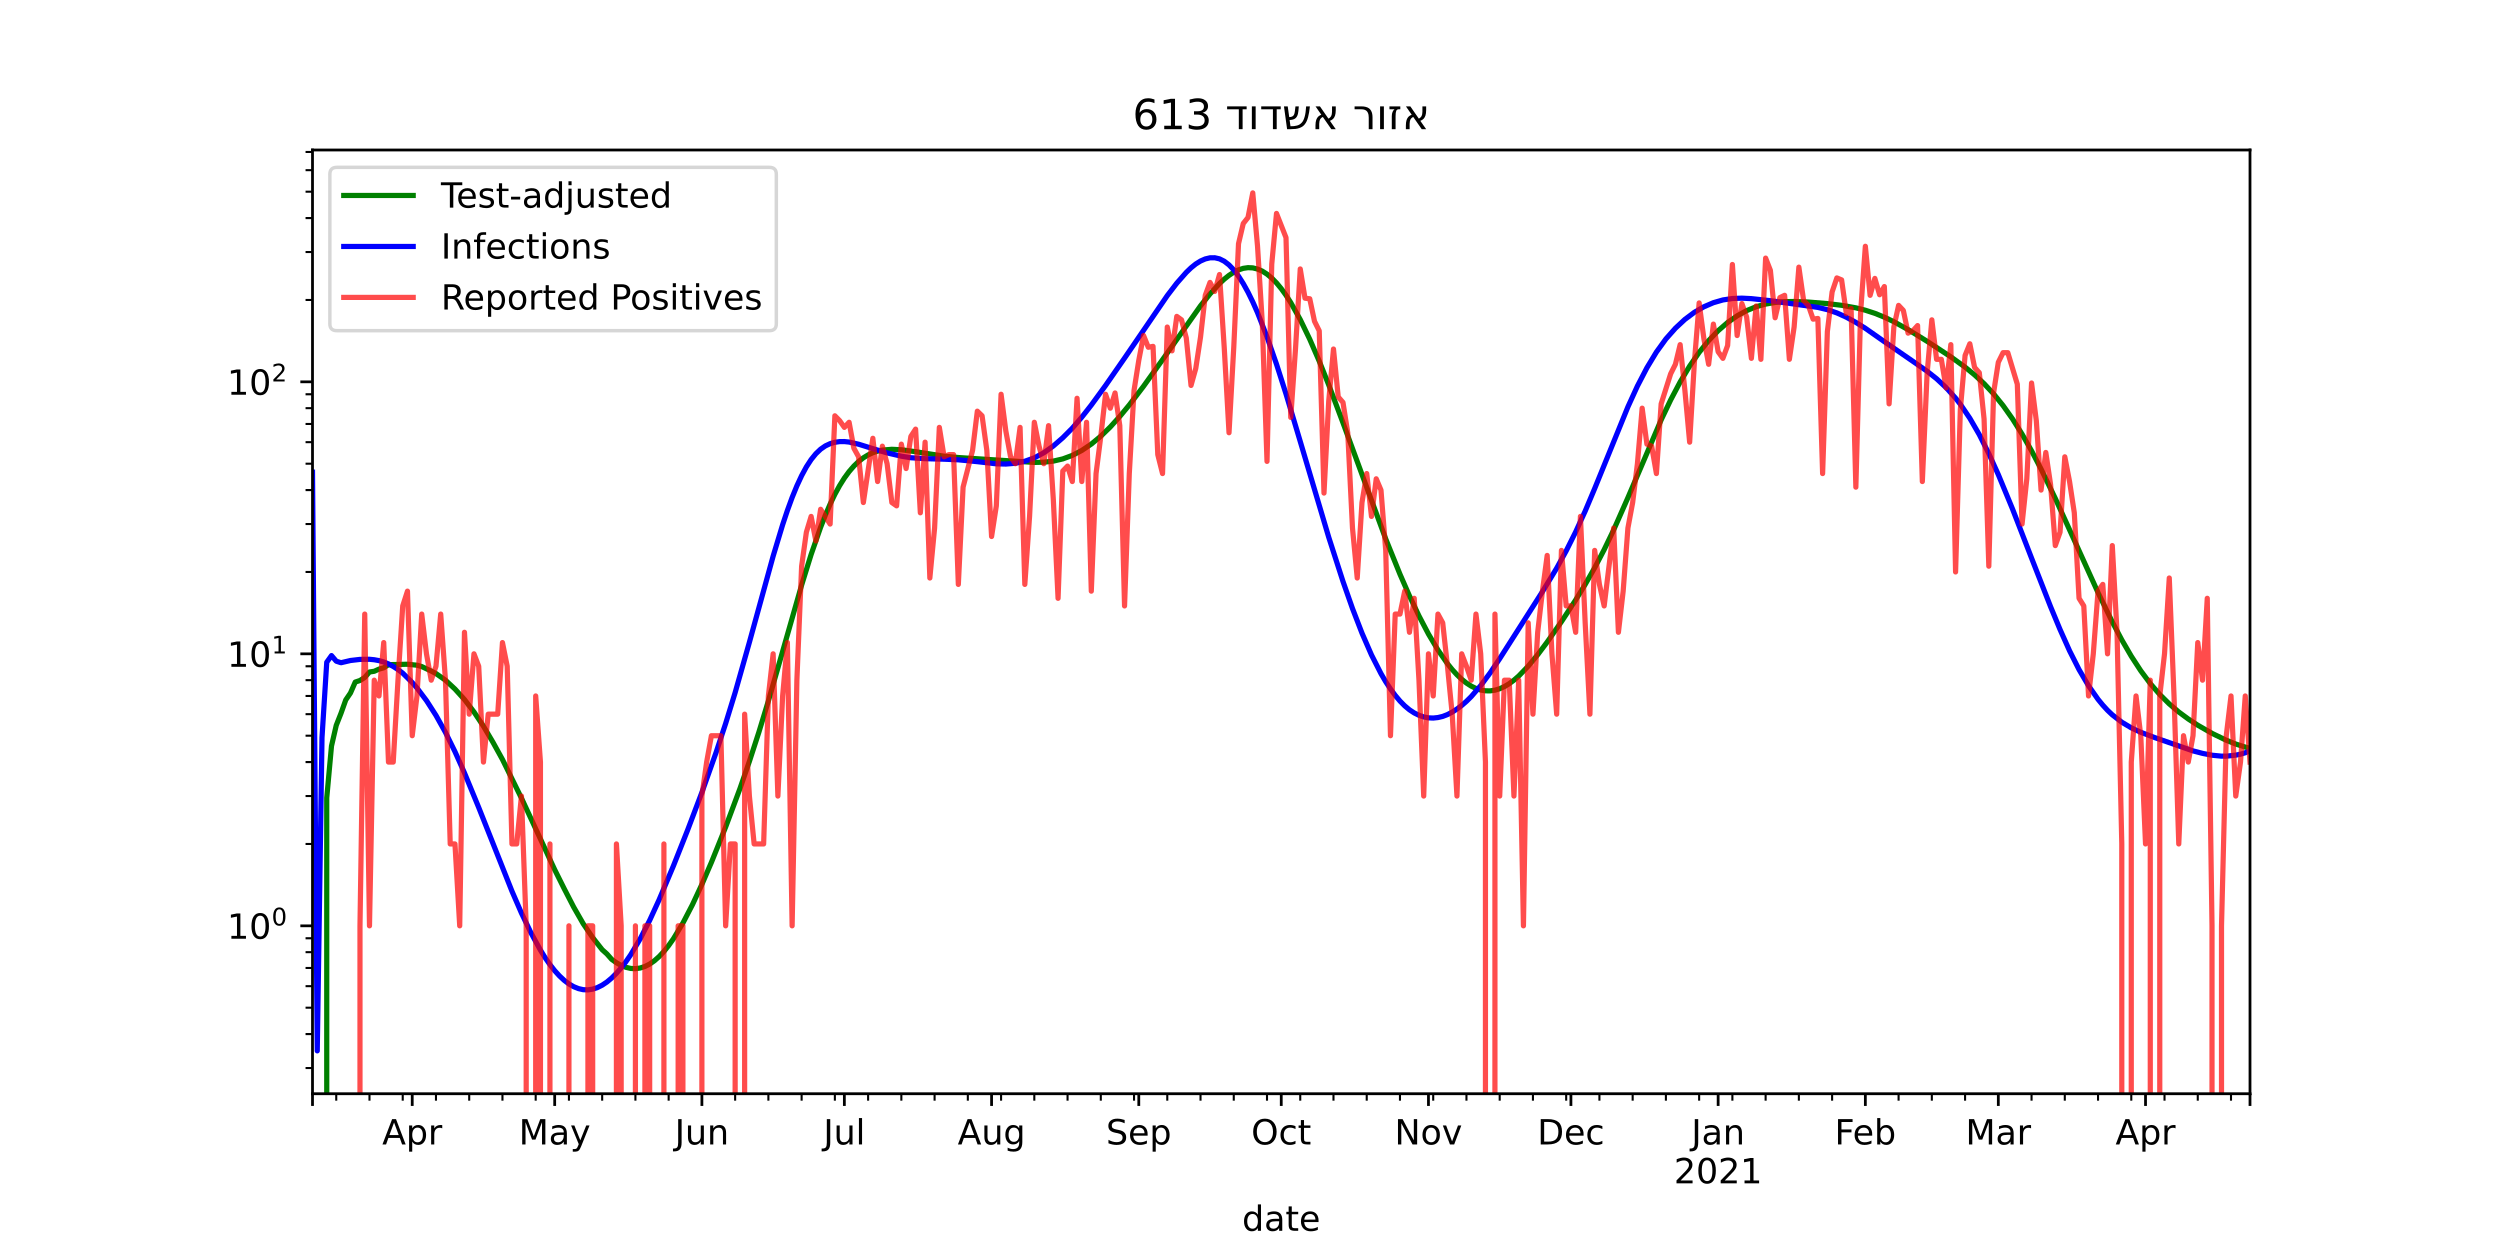 <?xml version="1.0" encoding="utf-8" standalone="no"?>
<!DOCTYPE svg PUBLIC "-//W3C//DTD SVG 1.1//EN"
  "http://www.w3.org/Graphics/SVG/1.1/DTD/svg11.dtd">
<!-- Created with matplotlib (https://matplotlib.org/) -->
<svg height="360pt" version="1.1" viewBox="0 0 720 360" width="720pt" xmlns="http://www.w3.org/2000/svg" xmlns:xlink="http://www.w3.org/1999/xlink">
 <defs>
  <style type="text/css">*{stroke-linecap:butt;stroke-linejoin:round;}</style>
 </defs>
 <g id="figure_1">
  <g id="patch_1">
   <path d="M 0 360 
L 720 360 
L 720 0 
L 0 0 
z
" style="fill:#ffffff;"/>
  </g>
  <g id="axes_1">
   <g id="patch_2">
    <path d="M 90 315 
L 648 315 
L 648 43.2 
L 90 43.2 
z
" style="fill:#ffffff;"/>
   </g>
   <g id="matplotlib.axis_1">
    <g id="xtick_1">
     <g id="line2d_1">
      <defs>
       <path d="M 0 0 
L 0 3.5 
" id="m4e54754ed1" style="stroke:#000000;stroke-width:0.8;"/>
      </defs>
      <g>
       <use style="stroke:#000000;stroke-width:0.8;" x="90" xlink:href="#m4e54754ed1" y="315"/>
      </g>
     </g>
    </g>
    <g id="xtick_2">
     <g id="line2d_2">
      <g>
       <use style="stroke:#000000;stroke-width:0.8;" x="118.721" xlink:href="#m4e54754ed1" y="315"/>
      </g>
     </g>
     <g id="text_1">
      <!-- Apr -->
      <g transform="translate(110.071 329.598)scale(0.1 -0.1)">
       <defs>
        <path d="M 34.188 63.188 
L 20.797 26.906 
L 47.609 26.906 
z
M 28.609 72.906 
L 39.797 72.906 
L 67.578 0 
L 57.328 0 
L 50.688 18.703 
L 17.828 18.703 
L 11.188 0 
L 0.781 0 
z
" id="DejaVuSans-65"/>
        <path d="M 18.109 8.203 
L 18.109 -20.797 
L 9.078 -20.797 
L 9.078 54.688 
L 18.109 54.688 
L 18.109 46.391 
Q 20.953 51.266 25.266 53.625 
Q 29.594 56 35.594 56 
Q 45.562 56 51.781 48.094 
Q 58.016 40.188 58.016 27.297 
Q 58.016 14.406 51.781 6.484 
Q 45.562 -1.422 35.594 -1.422 
Q 29.594 -1.422 25.266 0.953 
Q 20.953 3.328 18.109 8.203 
z
M 48.688 27.297 
Q 48.688 37.203 44.609 42.844 
Q 40.531 48.484 33.406 48.484 
Q 26.266 48.484 22.188 42.844 
Q 18.109 37.203 18.109 27.297 
Q 18.109 17.391 22.188 11.75 
Q 26.266 6.109 33.406 6.109 
Q 40.531 6.109 44.609 11.75 
Q 48.688 17.391 48.688 27.297 
z
" id="DejaVuSans-112"/>
        <path d="M 41.109 46.297 
Q 39.594 47.172 37.812 47.578 
Q 36.031 48 33.891 48 
Q 26.266 48 22.188 43.047 
Q 18.109 38.094 18.109 28.812 
L 18.109 0 
L 9.078 0 
L 9.078 54.688 
L 18.109 54.688 
L 18.109 46.188 
Q 20.953 51.172 25.484 53.578 
Q 30.031 56 36.531 56 
Q 37.453 56 38.578 55.875 
Q 39.703 55.766 41.062 55.516 
z
" id="DejaVuSans-114"/>
       </defs>
       <use xlink:href="#DejaVuSans-65"/>
       <use x="68.408" xlink:href="#DejaVuSans-112"/>
       <use x="131.885" xlink:href="#DejaVuSans-114"/>
      </g>
     </g>
    </g>
    <g id="xtick_3">
     <g id="line2d_3">
      <g>
       <use style="stroke:#000000;stroke-width:0.8;" x="159.75" xlink:href="#m4e54754ed1" y="315"/>
      </g>
     </g>
     <g id="text_2">
      <!-- May -->
      <g transform="translate(149.412 329.598)scale(0.1 -0.1)">
       <defs>
        <path d="M 9.812 72.906 
L 24.516 72.906 
L 43.109 23.297 
L 61.812 72.906 
L 76.516 72.906 
L 76.516 0 
L 66.891 0 
L 66.891 64.016 
L 48.094 14.016 
L 38.188 14.016 
L 19.391 64.016 
L 19.391 0 
L 9.812 0 
z
" id="DejaVuSans-77"/>
        <path d="M 34.281 27.484 
Q 23.391 27.484 19.188 25 
Q 14.984 22.516 14.984 16.5 
Q 14.984 11.719 18.141 8.906 
Q 21.297 6.109 26.703 6.109 
Q 34.188 6.109 38.703 11.406 
Q 43.219 16.703 43.219 25.484 
L 43.219 27.484 
z
M 52.203 31.203 
L 52.203 0 
L 43.219 0 
L 43.219 8.297 
Q 40.141 3.328 35.547 0.953 
Q 30.953 -1.422 24.312 -1.422 
Q 15.922 -1.422 10.953 3.297 
Q 6 8.016 6 15.922 
Q 6 25.141 12.172 29.828 
Q 18.359 34.516 30.609 34.516 
L 43.219 34.516 
L 43.219 35.406 
Q 43.219 41.609 39.141 45 
Q 35.062 48.391 27.688 48.391 
Q 23 48.391 18.547 47.266 
Q 14.109 46.141 10.016 43.891 
L 10.016 52.203 
Q 14.938 54.109 19.578 55.047 
Q 24.219 56 28.609 56 
Q 40.484 56 46.344 49.844 
Q 52.203 43.703 52.203 31.203 
z
" id="DejaVuSans-97"/>
        <path d="M 32.172 -5.078 
Q 28.375 -14.844 24.75 -17.812 
Q 21.141 -20.797 15.094 -20.797 
L 7.906 -20.797 
L 7.906 -13.281 
L 13.188 -13.281 
Q 16.891 -13.281 18.938 -11.516 
Q 21 -9.766 23.484 -3.219 
L 25.094 0.875 
L 2.984 54.688 
L 12.5 54.688 
L 29.594 11.922 
L 46.688 54.688 
L 56.203 54.688 
z
" id="DejaVuSans-121"/>
       </defs>
       <use xlink:href="#DejaVuSans-77"/>
       <use x="86.279" xlink:href="#DejaVuSans-97"/>
       <use x="147.559" xlink:href="#DejaVuSans-121"/>
      </g>
     </g>
    </g>
    <g id="xtick_4">
     <g id="line2d_4">
      <g>
       <use style="stroke:#000000;stroke-width:0.8;" x="202.147" xlink:href="#m4e54754ed1" y="315"/>
      </g>
     </g>
     <g id="text_3">
      <!-- Jun -->
      <g transform="translate(194.335 329.598)scale(0.1 -0.1)">
       <defs>
        <path d="M 9.812 72.906 
L 19.672 72.906 
L 19.672 5.078 
Q 19.672 -8.109 14.672 -14.062 
Q 9.672 -20.016 -1.422 -20.016 
L -5.172 -20.016 
L -5.172 -11.719 
L -2.094 -11.719 
Q 4.438 -11.719 7.125 -8.047 
Q 9.812 -4.391 9.812 5.078 
z
" id="DejaVuSans-74"/>
        <path d="M 8.5 21.578 
L 8.5 54.688 
L 17.484 54.688 
L 17.484 21.922 
Q 17.484 14.156 20.5 10.266 
Q 23.531 6.391 29.594 6.391 
Q 36.859 6.391 41.078 11.031 
Q 45.312 15.672 45.312 23.688 
L 45.312 54.688 
L 54.297 54.688 
L 54.297 0 
L 45.312 0 
L 45.312 8.406 
Q 42.047 3.422 37.719 1 
Q 33.406 -1.422 27.688 -1.422 
Q 18.266 -1.422 13.375 4.438 
Q 8.5 10.297 8.5 21.578 
z
M 31.109 56 
z
" id="DejaVuSans-117"/>
        <path d="M 54.891 33.016 
L 54.891 0 
L 45.906 0 
L 45.906 32.719 
Q 45.906 40.484 42.875 44.328 
Q 39.844 48.188 33.797 48.188 
Q 26.516 48.188 22.312 43.547 
Q 18.109 38.922 18.109 30.906 
L 18.109 0 
L 9.078 0 
L 9.078 54.688 
L 18.109 54.688 
L 18.109 46.188 
Q 21.344 51.125 25.703 53.562 
Q 30.078 56 35.797 56 
Q 45.219 56 50.047 50.172 
Q 54.891 44.344 54.891 33.016 
z
" id="DejaVuSans-110"/>
       </defs>
       <use xlink:href="#DejaVuSans-74"/>
       <use x="29.492" xlink:href="#DejaVuSans-117"/>
       <use x="92.871" xlink:href="#DejaVuSans-110"/>
      </g>
     </g>
    </g>
    <g id="xtick_5">
     <g id="line2d_5">
      <g>
       <use style="stroke:#000000;stroke-width:0.8;" x="243.176" xlink:href="#m4e54754ed1" y="315"/>
      </g>
     </g>
     <g id="text_4">
      <!-- Jul -->
      <g transform="translate(237.144 329.598)scale(0.1 -0.1)">
       <defs>
        <path d="M 9.422 75.984 
L 18.406 75.984 
L 18.406 0 
L 9.422 0 
z
" id="DejaVuSans-108"/>
       </defs>
       <use xlink:href="#DejaVuSans-74"/>
       <use x="29.492" xlink:href="#DejaVuSans-117"/>
       <use x="92.871" xlink:href="#DejaVuSans-108"/>
      </g>
     </g>
    </g>
    <g id="xtick_6">
     <g id="line2d_6">
      <g>
       <use style="stroke:#000000;stroke-width:0.8;" x="285.574" xlink:href="#m4e54754ed1" y="315"/>
      </g>
     </g>
     <g id="text_5">
      <!-- Aug -->
      <g transform="translate(275.81 329.598)scale(0.1 -0.1)">
       <defs>
        <path d="M 45.406 27.984 
Q 45.406 37.75 41.375 43.109 
Q 37.359 48.484 30.078 48.484 
Q 22.859 48.484 18.828 43.109 
Q 14.797 37.75 14.797 27.984 
Q 14.797 18.266 18.828 12.891 
Q 22.859 7.516 30.078 7.516 
Q 37.359 7.516 41.375 12.891 
Q 45.406 18.266 45.406 27.984 
z
M 54.391 6.781 
Q 54.391 -7.172 48.188 -13.984 
Q 42 -20.797 29.203 -20.797 
Q 24.469 -20.797 20.266 -20.094 
Q 16.062 -19.391 12.109 -17.922 
L 12.109 -9.188 
Q 16.062 -11.328 19.922 -12.344 
Q 23.781 -13.375 27.781 -13.375 
Q 36.625 -13.375 41.016 -8.766 
Q 45.406 -4.156 45.406 5.172 
L 45.406 9.625 
Q 42.625 4.781 38.281 2.391 
Q 33.938 0 27.875 0 
Q 17.828 0 11.672 7.656 
Q 5.516 15.328 5.516 27.984 
Q 5.516 40.672 11.672 48.328 
Q 17.828 56 27.875 56 
Q 33.938 56 38.281 53.609 
Q 42.625 51.219 45.406 46.391 
L 45.406 54.688 
L 54.391 54.688 
z
" id="DejaVuSans-103"/>
       </defs>
       <use xlink:href="#DejaVuSans-65"/>
       <use x="68.408" xlink:href="#DejaVuSans-117"/>
       <use x="131.787" xlink:href="#DejaVuSans-103"/>
      </g>
     </g>
    </g>
    <g id="xtick_7">
     <g id="line2d_7">
      <g>
       <use style="stroke:#000000;stroke-width:0.8;" x="327.971" xlink:href="#m4e54754ed1" y="315"/>
      </g>
     </g>
     <g id="text_6">
      <!-- Sep -->
      <g transform="translate(318.546 329.598)scale(0.1 -0.1)">
       <defs>
        <path d="M 53.516 70.516 
L 53.516 60.891 
Q 47.906 63.578 42.922 64.891 
Q 37.938 66.219 33.297 66.219 
Q 25.25 66.219 20.875 63.094 
Q 16.5 59.969 16.5 54.203 
Q 16.5 49.359 19.406 46.891 
Q 22.312 44.438 30.422 42.922 
L 36.375 41.703 
Q 47.406 39.594 52.656 34.297 
Q 57.906 29 57.906 20.125 
Q 57.906 9.516 50.797 4.047 
Q 43.703 -1.422 29.984 -1.422 
Q 24.812 -1.422 18.969 -0.25 
Q 13.141 0.922 6.891 3.219 
L 6.891 13.375 
Q 12.891 10.016 18.656 8.297 
Q 24.422 6.594 29.984 6.594 
Q 38.422 6.594 43.016 9.906 
Q 47.609 13.234 47.609 19.391 
Q 47.609 24.75 44.312 27.781 
Q 41.016 30.812 33.5 32.328 
L 27.484 33.5 
Q 16.453 35.688 11.516 40.375 
Q 6.594 45.062 6.594 53.422 
Q 6.594 63.094 13.406 68.656 
Q 20.219 74.219 32.172 74.219 
Q 37.312 74.219 42.625 73.281 
Q 47.953 72.359 53.516 70.516 
z
" id="DejaVuSans-83"/>
        <path d="M 56.203 29.594 
L 56.203 25.203 
L 14.891 25.203 
Q 15.484 15.922 20.484 11.062 
Q 25.484 6.203 34.422 6.203 
Q 39.594 6.203 44.453 7.469 
Q 49.312 8.734 54.109 11.281 
L 54.109 2.781 
Q 49.266 0.734 44.188 -0.344 
Q 39.109 -1.422 33.891 -1.422 
Q 20.797 -1.422 13.156 6.188 
Q 5.516 13.812 5.516 26.812 
Q 5.516 40.234 12.766 48.109 
Q 20.016 56 32.328 56 
Q 43.359 56 49.781 48.891 
Q 56.203 41.797 56.203 29.594 
z
M 47.219 32.234 
Q 47.125 39.594 43.094 43.984 
Q 39.062 48.391 32.422 48.391 
Q 24.906 48.391 20.391 44.141 
Q 15.875 39.891 15.188 32.172 
z
" id="DejaVuSans-101"/>
       </defs>
       <use xlink:href="#DejaVuSans-83"/>
       <use x="63.477" xlink:href="#DejaVuSans-101"/>
       <use x="125" xlink:href="#DejaVuSans-112"/>
      </g>
     </g>
    </g>
    <g id="xtick_8">
     <g id="line2d_8">
      <g>
       <use style="stroke:#000000;stroke-width:0.8;" x="369" xlink:href="#m4e54754ed1" y="315"/>
      </g>
     </g>
     <g id="text_7">
      <!-- Oct -->
      <g transform="translate(360.355 329.598)scale(0.1 -0.1)">
       <defs>
        <path d="M 39.406 66.219 
Q 28.656 66.219 22.328 58.203 
Q 16.016 50.203 16.016 36.375 
Q 16.016 22.609 22.328 14.594 
Q 28.656 6.594 39.406 6.594 
Q 50.141 6.594 56.422 14.594 
Q 62.703 22.609 62.703 36.375 
Q 62.703 50.203 56.422 58.203 
Q 50.141 66.219 39.406 66.219 
z
M 39.406 74.219 
Q 54.734 74.219 63.906 63.938 
Q 73.094 53.656 73.094 36.375 
Q 73.094 19.141 63.906 8.859 
Q 54.734 -1.422 39.406 -1.422 
Q 24.031 -1.422 14.812 8.828 
Q 5.609 19.094 5.609 36.375 
Q 5.609 53.656 14.812 63.938 
Q 24.031 74.219 39.406 74.219 
z
" id="DejaVuSans-79"/>
        <path d="M 48.781 52.594 
L 48.781 44.188 
Q 44.969 46.297 41.141 47.344 
Q 37.312 48.391 33.406 48.391 
Q 24.656 48.391 19.812 42.844 
Q 14.984 37.312 14.984 27.297 
Q 14.984 17.281 19.812 11.734 
Q 24.656 6.203 33.406 6.203 
Q 37.312 6.203 41.141 7.25 
Q 44.969 8.297 48.781 10.406 
L 48.781 2.094 
Q 45.016 0.344 40.984 -0.531 
Q 36.969 -1.422 32.422 -1.422 
Q 20.062 -1.422 12.781 6.344 
Q 5.516 14.109 5.516 27.297 
Q 5.516 40.672 12.859 48.328 
Q 20.219 56 33.016 56 
Q 37.156 56 41.109 55.141 
Q 45.062 54.297 48.781 52.594 
z
" id="DejaVuSans-99"/>
        <path d="M 18.312 70.219 
L 18.312 54.688 
L 36.812 54.688 
L 36.812 47.703 
L 18.312 47.703 
L 18.312 18.016 
Q 18.312 11.328 20.141 9.422 
Q 21.969 7.516 27.594 7.516 
L 36.812 7.516 
L 36.812 0 
L 27.594 0 
Q 17.188 0 13.234 3.875 
Q 9.281 7.766 9.281 18.016 
L 9.281 47.703 
L 2.688 47.703 
L 2.688 54.688 
L 9.281 54.688 
L 9.281 70.219 
z
" id="DejaVuSans-116"/>
       </defs>
       <use xlink:href="#DejaVuSans-79"/>
       <use x="78.711" xlink:href="#DejaVuSans-99"/>
       <use x="133.691" xlink:href="#DejaVuSans-116"/>
      </g>
     </g>
    </g>
    <g id="xtick_9">
     <g id="line2d_9">
      <g>
       <use style="stroke:#000000;stroke-width:0.8;" x="411.397" xlink:href="#m4e54754ed1" y="315"/>
      </g>
     </g>
     <g id="text_8">
      <!-- Nov -->
      <g transform="translate(401.638 329.598)scale(0.1 -0.1)">
       <defs>
        <path d="M 9.812 72.906 
L 23.094 72.906 
L 55.422 11.922 
L 55.422 72.906 
L 64.984 72.906 
L 64.984 0 
L 51.703 0 
L 19.391 60.984 
L 19.391 0 
L 9.812 0 
z
" id="DejaVuSans-78"/>
        <path d="M 30.609 48.391 
Q 23.391 48.391 19.188 42.75 
Q 14.984 37.109 14.984 27.297 
Q 14.984 17.484 19.156 11.844 
Q 23.344 6.203 30.609 6.203 
Q 37.797 6.203 41.984 11.859 
Q 46.188 17.531 46.188 27.297 
Q 46.188 37.016 41.984 42.703 
Q 37.797 48.391 30.609 48.391 
z
M 30.609 56 
Q 42.328 56 49.016 48.375 
Q 55.719 40.766 55.719 27.297 
Q 55.719 13.875 49.016 6.219 
Q 42.328 -1.422 30.609 -1.422 
Q 18.844 -1.422 12.172 6.219 
Q 5.516 13.875 5.516 27.297 
Q 5.516 40.766 12.172 48.375 
Q 18.844 56 30.609 56 
z
" id="DejaVuSans-111"/>
        <path d="M 2.984 54.688 
L 12.5 54.688 
L 29.594 8.797 
L 46.688 54.688 
L 56.203 54.688 
L 35.688 0 
L 23.484 0 
z
" id="DejaVuSans-118"/>
       </defs>
       <use xlink:href="#DejaVuSans-78"/>
       <use x="74.805" xlink:href="#DejaVuSans-111"/>
       <use x="135.986" xlink:href="#DejaVuSans-118"/>
      </g>
     </g>
    </g>
    <g id="xtick_10">
     <g id="line2d_10">
      <g>
       <use style="stroke:#000000;stroke-width:0.8;" x="452.426" xlink:href="#m4e54754ed1" y="315"/>
      </g>
     </g>
     <g id="text_9">
      <!-- Dec -->
      <g transform="translate(442.751 329.598)scale(0.1 -0.1)">
       <defs>
        <path d="M 19.672 64.797 
L 19.672 8.109 
L 31.594 8.109 
Q 46.688 8.109 53.688 14.938 
Q 60.688 21.781 60.688 36.531 
Q 60.688 51.172 53.688 57.984 
Q 46.688 64.797 31.594 64.797 
z
M 9.812 72.906 
L 30.078 72.906 
Q 51.266 72.906 61.172 64.094 
Q 71.094 55.281 71.094 36.531 
Q 71.094 17.672 61.125 8.828 
Q 51.172 0 30.078 0 
L 9.812 0 
z
" id="DejaVuSans-68"/>
       </defs>
       <use xlink:href="#DejaVuSans-68"/>
       <use x="77.002" xlink:href="#DejaVuSans-101"/>
       <use x="138.525" xlink:href="#DejaVuSans-99"/>
      </g>
     </g>
    </g>
    <g id="xtick_11">
     <g id="line2d_11">
      <g>
       <use style="stroke:#000000;stroke-width:0.8;" x="494.824" xlink:href="#m4e54754ed1" y="315"/>
      </g>
     </g>
     <g id="text_10">
      <!-- Jan -->
      <g transform="translate(487.116 329.598)scale(0.1 -0.1)">
       <use xlink:href="#DejaVuSans-74"/>
       <use x="29.492" xlink:href="#DejaVuSans-97"/>
       <use x="90.771" xlink:href="#DejaVuSans-110"/>
      </g>
      <!-- 2021 -->
      <g transform="translate(482.099 340.796)scale(0.1 -0.1)">
       <defs>
        <path d="M 19.188 8.297 
L 53.609 8.297 
L 53.609 0 
L 7.328 0 
L 7.328 8.297 
Q 12.938 14.109 22.625 23.891 
Q 32.328 33.688 34.812 36.531 
Q 39.547 41.844 41.422 45.531 
Q 43.312 49.219 43.312 52.781 
Q 43.312 58.594 39.234 62.25 
Q 35.156 65.922 28.609 65.922 
Q 23.969 65.922 18.812 64.312 
Q 13.672 62.703 7.812 59.422 
L 7.812 69.391 
Q 13.766 71.781 18.938 73 
Q 24.125 74.219 28.422 74.219 
Q 39.75 74.219 46.484 68.547 
Q 53.219 62.891 53.219 53.422 
Q 53.219 48.922 51.531 44.891 
Q 49.859 40.875 45.406 35.406 
Q 44.188 33.984 37.641 27.219 
Q 31.109 20.453 19.188 8.297 
z
" id="DejaVuSans-50"/>
        <path d="M 31.781 66.406 
Q 24.172 66.406 20.328 58.906 
Q 16.5 51.422 16.5 36.375 
Q 16.5 21.391 20.328 13.891 
Q 24.172 6.391 31.781 6.391 
Q 39.453 6.391 43.281 13.891 
Q 47.125 21.391 47.125 36.375 
Q 47.125 51.422 43.281 58.906 
Q 39.453 66.406 31.781 66.406 
z
M 31.781 74.219 
Q 44.047 74.219 50.516 64.516 
Q 56.984 54.828 56.984 36.375 
Q 56.984 17.969 50.516 8.266 
Q 44.047 -1.422 31.781 -1.422 
Q 19.531 -1.422 13.062 8.266 
Q 6.594 17.969 6.594 36.375 
Q 6.594 54.828 13.062 64.516 
Q 19.531 74.219 31.781 74.219 
z
" id="DejaVuSans-48"/>
        <path d="M 12.406 8.297 
L 28.516 8.297 
L 28.516 63.922 
L 10.984 60.406 
L 10.984 69.391 
L 28.422 72.906 
L 38.281 72.906 
L 38.281 8.297 
L 54.391 8.297 
L 54.391 0 
L 12.406 0 
z
" id="DejaVuSans-49"/>
       </defs>
       <use xlink:href="#DejaVuSans-50"/>
       <use x="63.623" xlink:href="#DejaVuSans-48"/>
       <use x="127.246" xlink:href="#DejaVuSans-50"/>
       <use x="190.869" xlink:href="#DejaVuSans-49"/>
      </g>
     </g>
    </g>
    <g id="xtick_12">
     <g id="line2d_12">
      <g>
       <use style="stroke:#000000;stroke-width:0.8;" x="537.221" xlink:href="#m4e54754ed1" y="315"/>
      </g>
     </g>
     <g id="text_11">
      <!-- Feb -->
      <g transform="translate(528.369 329.598)scale(0.1 -0.1)">
       <defs>
        <path d="M 9.812 72.906 
L 51.703 72.906 
L 51.703 64.594 
L 19.672 64.594 
L 19.672 43.109 
L 48.578 43.109 
L 48.578 34.812 
L 19.672 34.812 
L 19.672 0 
L 9.812 0 
z
" id="DejaVuSans-70"/>
        <path d="M 48.688 27.297 
Q 48.688 37.203 44.609 42.844 
Q 40.531 48.484 33.406 48.484 
Q 26.266 48.484 22.188 42.844 
Q 18.109 37.203 18.109 27.297 
Q 18.109 17.391 22.188 11.75 
Q 26.266 6.109 33.406 6.109 
Q 40.531 6.109 44.609 11.75 
Q 48.688 17.391 48.688 27.297 
z
M 18.109 46.391 
Q 20.953 51.266 25.266 53.625 
Q 29.594 56 35.594 56 
Q 45.562 56 51.781 48.094 
Q 58.016 40.188 58.016 27.297 
Q 58.016 14.406 51.781 6.484 
Q 45.562 -1.422 35.594 -1.422 
Q 29.594 -1.422 25.266 0.953 
Q 20.953 3.328 18.109 8.203 
L 18.109 0 
L 9.078 0 
L 9.078 75.984 
L 18.109 75.984 
z
" id="DejaVuSans-98"/>
       </defs>
       <use xlink:href="#DejaVuSans-70"/>
       <use x="52.02" xlink:href="#DejaVuSans-101"/>
       <use x="113.543" xlink:href="#DejaVuSans-98"/>
      </g>
     </g>
    </g>
    <g id="xtick_13">
     <g id="line2d_13">
      <g>
       <use style="stroke:#000000;stroke-width:0.8;" x="575.515" xlink:href="#m4e54754ed1" y="315"/>
      </g>
     </g>
     <g id="text_12">
      <!-- Mar -->
      <g transform="translate(566.081 329.598)scale(0.1 -0.1)">
       <use xlink:href="#DejaVuSans-77"/>
       <use x="86.279" xlink:href="#DejaVuSans-97"/>
       <use x="147.559" xlink:href="#DejaVuSans-114"/>
      </g>
     </g>
    </g>
    <g id="xtick_14">
     <g id="line2d_14">
      <g>
       <use style="stroke:#000000;stroke-width:0.8;" x="617.912" xlink:href="#m4e54754ed1" y="315"/>
      </g>
     </g>
     <g id="text_13">
      <!-- Apr -->
      <g transform="translate(609.262 329.598)scale(0.1 -0.1)">
       <use xlink:href="#DejaVuSans-65"/>
       <use x="68.408" xlink:href="#DejaVuSans-112"/>
       <use x="131.885" xlink:href="#DejaVuSans-114"/>
      </g>
     </g>
    </g>
    <g id="xtick_15">
     <g id="line2d_15">
      <g>
       <use style="stroke:#000000;stroke-width:0.8;" x="648" xlink:href="#m4e54754ed1" y="315"/>
      </g>
     </g>
    </g>
    <g id="xtick_16">
     <g id="line2d_16">
      <defs>
       <path d="M 0 0 
L 0 2 
" id="ma6207afdae" style="stroke:#000000;stroke-width:0.6;"/>
      </defs>
      <g>
       <use style="stroke:#000000;stroke-width:0.6;" x="96.838" xlink:href="#ma6207afdae" y="315"/>
      </g>
     </g>
    </g>
    <g id="xtick_17">
     <g id="line2d_17">
      <g>
       <use style="stroke:#000000;stroke-width:0.6;" x="106.412" xlink:href="#ma6207afdae" y="315"/>
      </g>
     </g>
    </g>
    <g id="xtick_18">
     <g id="line2d_18">
      <g>
       <use style="stroke:#000000;stroke-width:0.6;" x="115.985" xlink:href="#ma6207afdae" y="315"/>
      </g>
     </g>
    </g>
    <g id="xtick_19">
     <g id="line2d_19">
      <g>
       <use style="stroke:#000000;stroke-width:0.6;" x="125.559" xlink:href="#ma6207afdae" y="315"/>
      </g>
     </g>
    </g>
    <g id="xtick_20">
     <g id="line2d_20">
      <g>
       <use style="stroke:#000000;stroke-width:0.6;" x="135.132" xlink:href="#ma6207afdae" y="315"/>
      </g>
     </g>
    </g>
    <g id="xtick_21">
     <g id="line2d_21">
      <g>
       <use style="stroke:#000000;stroke-width:0.6;" x="144.706" xlink:href="#ma6207afdae" y="315"/>
      </g>
     </g>
    </g>
    <g id="xtick_22">
     <g id="line2d_22">
      <g>
       <use style="stroke:#000000;stroke-width:0.6;" x="154.279" xlink:href="#ma6207afdae" y="315"/>
      </g>
     </g>
    </g>
    <g id="xtick_23">
     <g id="line2d_23">
      <g>
       <use style="stroke:#000000;stroke-width:0.6;" x="163.853" xlink:href="#ma6207afdae" y="315"/>
      </g>
     </g>
    </g>
    <g id="xtick_24">
     <g id="line2d_24">
      <g>
       <use style="stroke:#000000;stroke-width:0.6;" x="173.426" xlink:href="#ma6207afdae" y="315"/>
      </g>
     </g>
    </g>
    <g id="xtick_25">
     <g id="line2d_25">
      <g>
       <use style="stroke:#000000;stroke-width:0.6;" x="183" xlink:href="#ma6207afdae" y="315"/>
      </g>
     </g>
    </g>
    <g id="xtick_26">
     <g id="line2d_26">
      <g>
       <use style="stroke:#000000;stroke-width:0.6;" x="192.574" xlink:href="#ma6207afdae" y="315"/>
      </g>
     </g>
    </g>
    <g id="xtick_27">
     <g id="line2d_27">
      <g>
       <use style="stroke:#000000;stroke-width:0.6;" x="211.721" xlink:href="#ma6207afdae" y="315"/>
      </g>
     </g>
    </g>
    <g id="xtick_28">
     <g id="line2d_28">
      <g>
       <use style="stroke:#000000;stroke-width:0.6;" x="221.294" xlink:href="#ma6207afdae" y="315"/>
      </g>
     </g>
    </g>
    <g id="xtick_29">
     <g id="line2d_29">
      <g>
       <use style="stroke:#000000;stroke-width:0.6;" x="230.868" xlink:href="#ma6207afdae" y="315"/>
      </g>
     </g>
    </g>
    <g id="xtick_30">
     <g id="line2d_30">
      <g>
       <use style="stroke:#000000;stroke-width:0.6;" x="240.441" xlink:href="#ma6207afdae" y="315"/>
      </g>
     </g>
    </g>
    <g id="xtick_31">
     <g id="line2d_31">
      <g>
       <use style="stroke:#000000;stroke-width:0.6;" x="250.015" xlink:href="#ma6207afdae" y="315"/>
      </g>
     </g>
    </g>
    <g id="xtick_32">
     <g id="line2d_32">
      <g>
       <use style="stroke:#000000;stroke-width:0.6;" x="259.588" xlink:href="#ma6207afdae" y="315"/>
      </g>
     </g>
    </g>
    <g id="xtick_33">
     <g id="line2d_33">
      <g>
       <use style="stroke:#000000;stroke-width:0.6;" x="269.162" xlink:href="#ma6207afdae" y="315"/>
      </g>
     </g>
    </g>
    <g id="xtick_34">
     <g id="line2d_34">
      <g>
       <use style="stroke:#000000;stroke-width:0.6;" x="278.735" xlink:href="#ma6207afdae" y="315"/>
      </g>
     </g>
    </g>
    <g id="xtick_35">
     <g id="line2d_35">
      <g>
       <use style="stroke:#000000;stroke-width:0.6;" x="288.309" xlink:href="#ma6207afdae" y="315"/>
      </g>
     </g>
    </g>
    <g id="xtick_36">
     <g id="line2d_36">
      <g>
       <use style="stroke:#000000;stroke-width:0.6;" x="297.882" xlink:href="#ma6207afdae" y="315"/>
      </g>
     </g>
    </g>
    <g id="xtick_37">
     <g id="line2d_37">
      <g>
       <use style="stroke:#000000;stroke-width:0.6;" x="307.456" xlink:href="#ma6207afdae" y="315"/>
      </g>
     </g>
    </g>
    <g id="xtick_38">
     <g id="line2d_38">
      <g>
       <use style="stroke:#000000;stroke-width:0.6;" x="317.029" xlink:href="#ma6207afdae" y="315"/>
      </g>
     </g>
    </g>
    <g id="xtick_39">
     <g id="line2d_39">
      <g>
       <use style="stroke:#000000;stroke-width:0.6;" x="326.603" xlink:href="#ma6207afdae" y="315"/>
      </g>
     </g>
    </g>
    <g id="xtick_40">
     <g id="line2d_40">
      <g>
       <use style="stroke:#000000;stroke-width:0.6;" x="336.176" xlink:href="#ma6207afdae" y="315"/>
      </g>
     </g>
    </g>
    <g id="xtick_41">
     <g id="line2d_41">
      <g>
       <use style="stroke:#000000;stroke-width:0.6;" x="345.75" xlink:href="#ma6207afdae" y="315"/>
      </g>
     </g>
    </g>
    <g id="xtick_42">
     <g id="line2d_42">
      <g>
       <use style="stroke:#000000;stroke-width:0.6;" x="355.324" xlink:href="#ma6207afdae" y="315"/>
      </g>
     </g>
    </g>
    <g id="xtick_43">
     <g id="line2d_43">
      <g>
       <use style="stroke:#000000;stroke-width:0.6;" x="364.897" xlink:href="#ma6207afdae" y="315"/>
      </g>
     </g>
    </g>
    <g id="xtick_44">
     <g id="line2d_44">
      <g>
       <use style="stroke:#000000;stroke-width:0.6;" x="374.471" xlink:href="#ma6207afdae" y="315"/>
      </g>
     </g>
    </g>
    <g id="xtick_45">
     <g id="line2d_45">
      <g>
       <use style="stroke:#000000;stroke-width:0.6;" x="384.044" xlink:href="#ma6207afdae" y="315"/>
      </g>
     </g>
    </g>
    <g id="xtick_46">
     <g id="line2d_46">
      <g>
       <use style="stroke:#000000;stroke-width:0.6;" x="393.618" xlink:href="#ma6207afdae" y="315"/>
      </g>
     </g>
    </g>
    <g id="xtick_47">
     <g id="line2d_47">
      <g>
       <use style="stroke:#000000;stroke-width:0.6;" x="403.191" xlink:href="#ma6207afdae" y="315"/>
      </g>
     </g>
    </g>
    <g id="xtick_48">
     <g id="line2d_48">
      <g>
       <use style="stroke:#000000;stroke-width:0.6;" x="412.765" xlink:href="#ma6207afdae" y="315"/>
      </g>
     </g>
    </g>
    <g id="xtick_49">
     <g id="line2d_49">
      <g>
       <use style="stroke:#000000;stroke-width:0.6;" x="422.338" xlink:href="#ma6207afdae" y="315"/>
      </g>
     </g>
    </g>
    <g id="xtick_50">
     <g id="line2d_50">
      <g>
       <use style="stroke:#000000;stroke-width:0.6;" x="431.912" xlink:href="#ma6207afdae" y="315"/>
      </g>
     </g>
    </g>
    <g id="xtick_51">
     <g id="line2d_51">
      <g>
       <use style="stroke:#000000;stroke-width:0.6;" x="441.485" xlink:href="#ma6207afdae" y="315"/>
      </g>
     </g>
    </g>
    <g id="xtick_52">
     <g id="line2d_52">
      <g>
       <use style="stroke:#000000;stroke-width:0.6;" x="451.059" xlink:href="#ma6207afdae" y="315"/>
      </g>
     </g>
    </g>
    <g id="xtick_53">
     <g id="line2d_53">
      <g>
       <use style="stroke:#000000;stroke-width:0.6;" x="460.632" xlink:href="#ma6207afdae" y="315"/>
      </g>
     </g>
    </g>
    <g id="xtick_54">
     <g id="line2d_54">
      <g>
       <use style="stroke:#000000;stroke-width:0.6;" x="470.206" xlink:href="#ma6207afdae" y="315"/>
      </g>
     </g>
    </g>
    <g id="xtick_55">
     <g id="line2d_55">
      <g>
       <use style="stroke:#000000;stroke-width:0.6;" x="479.779" xlink:href="#ma6207afdae" y="315"/>
      </g>
     </g>
    </g>
    <g id="xtick_56">
     <g id="line2d_56">
      <g>
       <use style="stroke:#000000;stroke-width:0.6;" x="489.353" xlink:href="#ma6207afdae" y="315"/>
      </g>
     </g>
    </g>
    <g id="xtick_57">
     <g id="line2d_57">
      <g>
       <use style="stroke:#000000;stroke-width:0.6;" x="498.926" xlink:href="#ma6207afdae" y="315"/>
      </g>
     </g>
    </g>
    <g id="xtick_58">
     <g id="line2d_58">
      <g>
       <use style="stroke:#000000;stroke-width:0.6;" x="508.5" xlink:href="#ma6207afdae" y="315"/>
      </g>
     </g>
    </g>
    <g id="xtick_59">
     <g id="line2d_59">
      <g>
       <use style="stroke:#000000;stroke-width:0.6;" x="518.074" xlink:href="#ma6207afdae" y="315"/>
      </g>
     </g>
    </g>
    <g id="xtick_60">
     <g id="line2d_60">
      <g>
       <use style="stroke:#000000;stroke-width:0.6;" x="527.647" xlink:href="#ma6207afdae" y="315"/>
      </g>
     </g>
    </g>
    <g id="xtick_61">
     <g id="line2d_61">
      <g>
       <use style="stroke:#000000;stroke-width:0.6;" x="546.794" xlink:href="#ma6207afdae" y="315"/>
      </g>
     </g>
    </g>
    <g id="xtick_62">
     <g id="line2d_62">
      <g>
       <use style="stroke:#000000;stroke-width:0.6;" x="556.368" xlink:href="#ma6207afdae" y="315"/>
      </g>
     </g>
    </g>
    <g id="xtick_63">
     <g id="line2d_63">
      <g>
       <use style="stroke:#000000;stroke-width:0.6;" x="565.941" xlink:href="#ma6207afdae" y="315"/>
      </g>
     </g>
    </g>
    <g id="xtick_64">
     <g id="line2d_64">
      <g>
       <use style="stroke:#000000;stroke-width:0.6;" x="585.088" xlink:href="#ma6207afdae" y="315"/>
      </g>
     </g>
    </g>
    <g id="xtick_65">
     <g id="line2d_65">
      <g>
       <use style="stroke:#000000;stroke-width:0.6;" x="594.662" xlink:href="#ma6207afdae" y="315"/>
      </g>
     </g>
    </g>
    <g id="xtick_66">
     <g id="line2d_66">
      <g>
       <use style="stroke:#000000;stroke-width:0.6;" x="604.235" xlink:href="#ma6207afdae" y="315"/>
      </g>
     </g>
    </g>
    <g id="xtick_67">
     <g id="line2d_67">
      <g>
       <use style="stroke:#000000;stroke-width:0.6;" x="613.809" xlink:href="#ma6207afdae" y="315"/>
      </g>
     </g>
    </g>
    <g id="xtick_68">
     <g id="line2d_68">
      <g>
       <use style="stroke:#000000;stroke-width:0.6;" x="623.382" xlink:href="#ma6207afdae" y="315"/>
      </g>
     </g>
    </g>
    <g id="xtick_69">
     <g id="line2d_69">
      <g>
       <use style="stroke:#000000;stroke-width:0.6;" x="632.956" xlink:href="#ma6207afdae" y="315"/>
      </g>
     </g>
    </g>
    <g id="xtick_70">
     <g id="line2d_70">
      <g>
       <use style="stroke:#000000;stroke-width:0.6;" x="642.529" xlink:href="#ma6207afdae" y="315"/>
      </g>
     </g>
    </g>
    <g id="text_14">
     <!-- date -->
     <g transform="translate(357.725 354.474)scale(0.1 -0.1)">
      <defs>
       <path d="M 45.406 46.391 
L 45.406 75.984 
L 54.391 75.984 
L 54.391 0 
L 45.406 0 
L 45.406 8.203 
Q 42.578 3.328 38.25 0.953 
Q 33.938 -1.422 27.875 -1.422 
Q 17.969 -1.422 11.734 6.484 
Q 5.516 14.406 5.516 27.297 
Q 5.516 40.188 11.734 48.094 
Q 17.969 56 27.875 56 
Q 33.938 56 38.25 53.625 
Q 42.578 51.266 45.406 46.391 
z
M 14.797 27.297 
Q 14.797 17.391 18.875 11.75 
Q 22.953 6.109 30.078 6.109 
Q 37.203 6.109 41.297 11.75 
Q 45.406 17.391 45.406 27.297 
Q 45.406 37.203 41.297 42.844 
Q 37.203 48.484 30.078 48.484 
Q 22.953 48.484 18.875 42.844 
Q 14.797 37.203 14.797 27.297 
z
" id="DejaVuSans-100"/>
      </defs>
      <use xlink:href="#DejaVuSans-100"/>
      <use x="63.477" xlink:href="#DejaVuSans-97"/>
      <use x="124.756" xlink:href="#DejaVuSans-116"/>
      <use x="163.965" xlink:href="#DejaVuSans-101"/>
     </g>
    </g>
   </g>
   <g id="matplotlib.axis_2">
    <g id="ytick_1">
     <g id="line2d_71">
      <defs>
       <path d="M 0 0 
L -3.5 0 
" id="ma50ba8529d" style="stroke:#000000;stroke-width:0.8;"/>
      </defs>
      <g>
       <use style="stroke:#000000;stroke-width:0.8;" x="90" xlink:href="#ma50ba8529d" y="266.638"/>
      </g>
     </g>
     <g id="text_15">
      <!-- $\mathdefault{10^{0}}$ -->
      <g transform="translate(65.4 270.438)scale(0.1 -0.1)">
       <use transform="translate(0 0.766)" xlink:href="#DejaVuSans-49"/>
       <use transform="translate(63.623 0.766)" xlink:href="#DejaVuSans-48"/>
       <use transform="translate(128.203 39.047)scale(0.7)" xlink:href="#DejaVuSans-48"/>
      </g>
     </g>
    </g>
    <g id="ytick_2">
     <g id="line2d_72">
      <g>
       <use style="stroke:#000000;stroke-width:0.8;" x="90" xlink:href="#ma50ba8529d" y="188.303"/>
      </g>
     </g>
     <g id="text_16">
      <!-- $\mathdefault{10^{1}}$ -->
      <g transform="translate(65.4 192.102)scale(0.1 -0.1)">
       <use transform="translate(0 0.684)" xlink:href="#DejaVuSans-49"/>
       <use transform="translate(63.623 0.684)" xlink:href="#DejaVuSans-48"/>
       <use transform="translate(128.203 38.966)scale(0.7)" xlink:href="#DejaVuSans-49"/>
      </g>
     </g>
    </g>
    <g id="ytick_3">
     <g id="line2d_73">
      <g>
       <use style="stroke:#000000;stroke-width:0.8;" x="90" xlink:href="#ma50ba8529d" y="109.967"/>
      </g>
     </g>
     <g id="text_17">
      <!-- $\mathdefault{10^{2}}$ -->
      <g transform="translate(65.4 113.766)scale(0.1 -0.1)">
       <use transform="translate(0 0.766)" xlink:href="#DejaVuSans-49"/>
       <use transform="translate(63.623 0.766)" xlink:href="#DejaVuSans-48"/>
       <use transform="translate(128.203 39.047)scale(0.7)" xlink:href="#DejaVuSans-50"/>
      </g>
     </g>
    </g>
    <g id="ytick_4">
     <g id="line2d_74">
      <defs>
       <path d="M 0 0 
L -2 0 
" id="m1ab1dab0bf" style="stroke:#000000;stroke-width:0.6;"/>
      </defs>
      <g>
       <use style="stroke:#000000;stroke-width:0.6;" x="90" xlink:href="#m1ab1dab0bf" y="307.598"/>
      </g>
     </g>
    </g>
    <g id="ytick_5">
     <g id="line2d_75">
      <g>
       <use style="stroke:#000000;stroke-width:0.6;" x="90" xlink:href="#m1ab1dab0bf" y="297.811"/>
      </g>
     </g>
    </g>
    <g id="ytick_6">
     <g id="line2d_76">
      <g>
       <use style="stroke:#000000;stroke-width:0.6;" x="90" xlink:href="#m1ab1dab0bf" y="290.22"/>
      </g>
     </g>
    </g>
    <g id="ytick_7">
     <g id="line2d_77">
      <g>
       <use style="stroke:#000000;stroke-width:0.6;" x="90" xlink:href="#m1ab1dab0bf" y="284.017"/>
      </g>
     </g>
    </g>
    <g id="ytick_8">
     <g id="line2d_78">
      <g>
       <use style="stroke:#000000;stroke-width:0.6;" x="90" xlink:href="#m1ab1dab0bf" y="278.773"/>
      </g>
     </g>
    </g>
    <g id="ytick_9">
     <g id="line2d_79">
      <g>
       <use style="stroke:#000000;stroke-width:0.6;" x="90" xlink:href="#m1ab1dab0bf" y="274.23"/>
      </g>
     </g>
    </g>
    <g id="ytick_10">
     <g id="line2d_80">
      <g>
       <use style="stroke:#000000;stroke-width:0.6;" x="90" xlink:href="#m1ab1dab0bf" y="270.223"/>
      </g>
     </g>
    </g>
    <g id="ytick_11">
     <g id="line2d_81">
      <g>
       <use style="stroke:#000000;stroke-width:0.6;" x="90" xlink:href="#m1ab1dab0bf" y="243.057"/>
      </g>
     </g>
    </g>
    <g id="ytick_12">
     <g id="line2d_82">
      <g>
       <use style="stroke:#000000;stroke-width:0.6;" x="90" xlink:href="#m1ab1dab0bf" y="229.263"/>
      </g>
     </g>
    </g>
    <g id="ytick_13">
     <g id="line2d_83">
      <g>
       <use style="stroke:#000000;stroke-width:0.6;" x="90" xlink:href="#m1ab1dab0bf" y="219.476"/>
      </g>
     </g>
    </g>
    <g id="ytick_14">
     <g id="line2d_84">
      <g>
       <use style="stroke:#000000;stroke-width:0.6;" x="90" xlink:href="#m1ab1dab0bf" y="211.884"/>
      </g>
     </g>
    </g>
    <g id="ytick_15">
     <g id="line2d_85">
      <g>
       <use style="stroke:#000000;stroke-width:0.6;" x="90" xlink:href="#m1ab1dab0bf" y="205.681"/>
      </g>
     </g>
    </g>
    <g id="ytick_16">
     <g id="line2d_86">
      <g>
       <use style="stroke:#000000;stroke-width:0.6;" x="90" xlink:href="#m1ab1dab0bf" y="200.437"/>
      </g>
     </g>
    </g>
    <g id="ytick_17">
     <g id="line2d_87">
      <g>
       <use style="stroke:#000000;stroke-width:0.6;" x="90" xlink:href="#m1ab1dab0bf" y="195.894"/>
      </g>
     </g>
    </g>
    <g id="ytick_18">
     <g id="line2d_88">
      <g>
       <use style="stroke:#000000;stroke-width:0.6;" x="90" xlink:href="#m1ab1dab0bf" y="191.887"/>
      </g>
     </g>
    </g>
    <g id="ytick_19">
     <g id="line2d_89">
      <g>
       <use style="stroke:#000000;stroke-width:0.6;" x="90" xlink:href="#m1ab1dab0bf" y="164.721"/>
      </g>
     </g>
    </g>
    <g id="ytick_20">
     <g id="line2d_90">
      <g>
       <use style="stroke:#000000;stroke-width:0.6;" x="90" xlink:href="#m1ab1dab0bf" y="150.927"/>
      </g>
     </g>
    </g>
    <g id="ytick_21">
     <g id="line2d_91">
      <g>
       <use style="stroke:#000000;stroke-width:0.6;" x="90" xlink:href="#m1ab1dab0bf" y="141.14"/>
      </g>
     </g>
    </g>
    <g id="ytick_22">
     <g id="line2d_92">
      <g>
       <use style="stroke:#000000;stroke-width:0.6;" x="90" xlink:href="#m1ab1dab0bf" y="133.548"/>
      </g>
     </g>
    </g>
    <g id="ytick_23">
     <g id="line2d_93">
      <g>
       <use style="stroke:#000000;stroke-width:0.6;" x="90" xlink:href="#m1ab1dab0bf" y="127.346"/>
      </g>
     </g>
    </g>
    <g id="ytick_24">
     <g id="line2d_94">
      <g>
       <use style="stroke:#000000;stroke-width:0.6;" x="90" xlink:href="#m1ab1dab0bf" y="122.101"/>
      </g>
     </g>
    </g>
    <g id="ytick_25">
     <g id="line2d_95">
      <g>
       <use style="stroke:#000000;stroke-width:0.6;" x="90" xlink:href="#m1ab1dab0bf" y="117.558"/>
      </g>
     </g>
    </g>
    <g id="ytick_26">
     <g id="line2d_96">
      <g>
       <use style="stroke:#000000;stroke-width:0.6;" x="90" xlink:href="#m1ab1dab0bf" y="113.551"/>
      </g>
     </g>
    </g>
    <g id="ytick_27">
     <g id="line2d_97">
      <g>
       <use style="stroke:#000000;stroke-width:0.6;" x="90" xlink:href="#m1ab1dab0bf" y="86.386"/>
      </g>
     </g>
    </g>
    <g id="ytick_28">
     <g id="line2d_98">
      <g>
       <use style="stroke:#000000;stroke-width:0.6;" x="90" xlink:href="#m1ab1dab0bf" y="72.591"/>
      </g>
     </g>
    </g>
    <g id="ytick_29">
     <g id="line2d_99">
      <g>
       <use style="stroke:#000000;stroke-width:0.6;" x="90" xlink:href="#m1ab1dab0bf" y="62.804"/>
      </g>
     </g>
    </g>
    <g id="ytick_30">
     <g id="line2d_100">
      <g>
       <use style="stroke:#000000;stroke-width:0.6;" x="90" xlink:href="#m1ab1dab0bf" y="55.213"/>
      </g>
     </g>
    </g>
    <g id="ytick_31">
     <g id="line2d_101">
      <g>
       <use style="stroke:#000000;stroke-width:0.6;" x="90" xlink:href="#m1ab1dab0bf" y="49.01"/>
      </g>
     </g>
    </g>
    <g id="ytick_32">
     <g id="line2d_102">
      <g>
       <use style="stroke:#000000;stroke-width:0.6;" x="90" xlink:href="#m1ab1dab0bf" y="43.766"/>
      </g>
     </g>
    </g>
   </g>
   <g id="line2d_103">
    <path clip-path="url(#pf2b472d916)" d="M 94.101 361 
L 94.103 229.789 
L 95.471 214.843 
L 96.838 208.905 
L 98.206 205.435 
L 99.574 201.591 
L 100.941 199.574 
L 102.309 196.438 
L 103.676 195.978 
L 105.044 195.107 
L 106.412 193.532 
L 107.779 193.327 
L 109.147 192.709 
L 110.515 192.329 
L 111.882 191.419 
L 114.618 191.367 
L 117.353 191.297 
L 120.088 191.583 
L 121.456 191.964 
L 124.191 193.265 
L 125.559 193.98 
L 128.294 195.897 
L 131.029 198.441 
L 133.765 201.458 
L 136.5 205.036 
L 139.235 209.152 
L 141.971 213.772 
L 144.706 218.73 
L 150.176 229.858 
L 159.75 250.463 
L 162.485 255.94 
L 165.221 261.24 
L 167.956 266.015 
L 170.691 270.03 
L 173.426 273.506 
L 174.794 274.741 
L 176.162 276.286 
L 177.529 277.263 
L 178.897 278.028 
L 180.265 278.587 
L 181.632 278.907 
L 183 278.974 
L 184.368 278.788 
L 185.735 278.347 
L 187.103 277.649 
L 188.471 276.694 
L 189.838 275.483 
L 191.206 274.02 
L 192.574 272.313 
L 193.941 270.371 
L 196.676 265.84 
L 199.412 260.568 
L 202.147 254.701 
L 204.882 248.369 
L 208.985 238.18 
L 213.088 227.169 
L 215.824 219.278 
L 218.559 210.853 
L 221.294 201.869 
L 225.397 187.611 
L 230.868 168.501 
L 233.603 159.69 
L 236.338 151.846 
L 237.706 148.363 
L 239.074 145.199 
L 240.441 142.364 
L 241.809 139.86 
L 243.176 137.68 
L 244.544 135.81 
L 245.912 134.23 
L 247.279 132.919 
L 248.647 131.856 
L 250.015 131.019 
L 251.382 130.384 
L 252.75 129.927 
L 254.118 129.625 
L 256.853 129.398 
L 259.588 129.532 
L 263.691 130.095 
L 271.897 131.375 
L 276 131.769 
L 297.882 133.177 
L 300.618 133.11 
L 303.353 132.797 
L 306.088 132.165 
L 308.824 131.155 
L 311.559 129.732 
L 314.294 127.891 
L 317.029 125.626 
L 319.765 122.961 
L 322.5 119.94 
L 325.235 116.626 
L 329.338 111.247 
L 334.809 103.6 
L 345.75 88.079 
L 348.485 84.64 
L 351.221 81.659 
L 352.588 80.392 
L 353.956 79.302 
L 355.324 78.407 
L 356.691 77.728 
L 358.059 77.283 
L 359.426 77.086 
L 360.794 77.149 
L 362.162 77.48 
L 363.529 78.079 
L 364.897 78.948 
L 366.265 80.083 
L 367.632 81.48 
L 369 83.129 
L 370.368 85.022 
L 371.735 87.147 
L 374.471 92.041 
L 377.206 97.706 
L 379.941 104.02 
L 382.676 110.85 
L 386.779 121.765 
L 399.088 155.221 
L 403.191 165.375 
L 405.926 171.624 
L 408.662 177.387 
L 411.397 182.602 
L 414.132 187.207 
L 416.868 191.136 
L 418.235 192.828 
L 419.603 194.327 
L 420.971 195.627 
L 422.338 196.72 
L 423.706 197.602 
L 425.074 198.269 
L 426.441 198.721 
L 427.809 198.954 
L 429.176 198.97 
L 430.544 198.769 
L 431.912 198.353 
L 433.279 197.729 
L 434.647 196.905 
L 436.015 195.891 
L 437.382 194.701 
L 440.118 191.864 
L 442.853 188.55 
L 445.588 184.911 
L 449.691 179.048 
L 453.794 172.791 
L 456.529 168.322 
L 459.265 163.515 
L 462 158.297 
L 464.735 152.617 
L 468.838 143.332 
L 478.412 120.929 
L 481.147 115.192 
L 483.882 110.01 
L 486.618 105.442 
L 489.353 101.483 
L 492.088 98.098 
L 494.824 95.243 
L 497.559 92.877 
L 500.294 90.959 
L 503.029 89.458 
L 505.765 88.344 
L 508.5 87.577 
L 511.235 87.11 
L 513.971 86.879 
L 516.706 86.831 
L 520.809 86.99 
L 526.279 87.44 
L 530.382 87.927 
L 534.485 88.653 
L 537.221 89.345 
L 539.956 90.239 
L 542.691 91.343 
L 545.426 92.651 
L 549.529 94.921 
L 555 98.293 
L 561.838 102.771 
L 565.941 105.731 
L 568.676 107.959 
L 571.412 110.496 
L 574.147 113.421 
L 576.882 116.799 
L 579.618 120.666 
L 582.353 125.023 
L 585.088 129.843 
L 587.824 135.076 
L 591.926 143.553 
L 597.397 155.576 
L 604.235 170.673 
L 608.338 179.117 
L 611.074 184.284 
L 613.809 188.991 
L 616.544 193.188 
L 619.279 196.86 
L 622.015 200.024 
L 624.75 202.73 
L 627.485 205.051 
L 630.221 207.068 
L 632.956 208.856 
L 637.059 211.205 
L 641.162 213.186 
L 643.897 214.283 
L 646.632 215.16 
L 648 215.499 
L 648 215.499 
" style="fill:none;stroke:#008000;stroke-linecap:square;stroke-width:1.5;"/>
   </g>
   <g id="line2d_104">
    <path clip-path="url(#pf2b472d916)" d="M 90 135.976 
L 91.368 302.645 
L 92.735 212.44 
L 94.103 190.725 
L 95.471 188.81 
L 96.838 190.42 
L 98.206 190.864 
L 100.941 190.224 
L 103.676 189.906 
L 106.412 189.874 
L 107.779 190.007 
L 109.147 190.258 
L 110.515 190.65 
L 111.882 191.207 
L 113.25 191.938 
L 114.618 192.827 
L 115.985 193.868 
L 118.721 196.573 
L 120.088 198.129 
L 122.824 201.767 
L 125.559 206.027 
L 128.294 210.93 
L 131.029 216.471 
L 133.765 222.598 
L 137.868 232.552 
L 147.441 256.662 
L 150.176 262.958 
L 152.912 268.646 
L 155.647 273.64 
L 157.015 275.842 
L 158.382 277.817 
L 159.75 279.556 
L 161.118 281.059 
L 162.485 282.333 
L 163.853 283.369 
L 165.221 284.16 
L 166.588 284.716 
L 167.956 285.028 
L 169.324 285.082 
L 170.691 284.872 
L 172.059 284.416 
L 173.426 283.732 
L 174.794 282.815 
L 176.162 281.67 
L 177.529 280.314 
L 178.897 278.747 
L 180.265 276.973 
L 181.632 274.986 
L 184.368 270.393 
L 187.103 265.063 
L 189.838 259.1 
L 193.941 249.38 
L 198.044 239.034 
L 202.147 228.208 
L 206.25 216.656 
L 208.985 208.364 
L 211.721 199.465 
L 215.824 184.978 
L 222.662 160.173 
L 225.397 151.128 
L 226.765 147.023 
L 228.132 143.277 
L 229.5 139.929 
L 230.868 136.987 
L 232.235 134.458 
L 233.603 132.357 
L 234.971 130.67 
L 236.338 129.367 
L 237.706 128.421 
L 239.074 127.78 
L 240.441 127.381 
L 241.809 127.182 
L 243.176 127.171 
L 244.544 127.315 
L 247.279 127.932 
L 251.382 129.21 
L 255.485 130.435 
L 259.588 131.381 
L 262.324 131.828 
L 266.426 132.096 
L 271.897 132.249 
L 276 132.426 
L 281.471 132.959 
L 286.941 133.58 
L 289.676 133.646 
L 292.412 133.426 
L 295.147 132.842 
L 297.882 131.863 
L 300.618 130.398 
L 303.353 128.449 
L 306.088 126.066 
L 308.824 123.315 
L 311.559 120.145 
L 314.294 116.661 
L 318.397 111.029 
L 323.868 103.142 
L 336.176 85.137 
L 338.912 81.558 
L 341.647 78.448 
L 343.015 77.131 
L 344.382 76.03 
L 345.75 75.174 
L 347.118 74.574 
L 348.485 74.252 
L 349.853 74.236 
L 351.221 74.552 
L 352.588 75.235 
L 353.956 76.3 
L 355.324 77.734 
L 356.691 79.533 
L 358.059 81.679 
L 359.426 84.152 
L 360.794 86.943 
L 362.162 90.033 
L 364.897 97.014 
L 367.632 104.879 
L 370.368 113.442 
L 374.471 127.138 
L 382.676 154.731 
L 386.779 167.459 
L 389.515 175.248 
L 392.25 182.341 
L 394.985 188.614 
L 397.721 193.998 
L 399.088 196.334 
L 400.456 198.417 
L 401.824 200.271 
L 403.191 201.901 
L 404.559 203.286 
L 405.926 204.426 
L 407.294 205.325 
L 408.662 206.001 
L 410.029 206.476 
L 411.397 206.744 
L 412.765 206.797 
L 414.132 206.654 
L 415.5 206.326 
L 416.868 205.8 
L 418.235 205.085 
L 419.603 204.203 
L 420.971 203.17 
L 422.338 201.98 
L 423.706 200.625 
L 426.441 197.452 
L 429.176 193.765 
L 431.912 189.694 
L 444.221 170.403 
L 448.324 163.636 
L 451.059 158.656 
L 453.794 153.184 
L 456.529 147.201 
L 459.265 140.7 
L 468.838 117.18 
L 471.574 111.191 
L 474.309 105.926 
L 477.044 101.396 
L 479.779 97.618 
L 482.515 94.531 
L 485.25 91.986 
L 487.985 89.943 
L 490.721 88.352 
L 493.456 87.176 
L 496.191 86.386 
L 498.926 85.973 
L 501.662 85.869 
L 504.397 86.009 
L 509.868 86.598 
L 523.544 88.53 
L 526.279 89.186 
L 529.015 90.116 
L 531.75 91.356 
L 534.485 92.849 
L 537.221 94.554 
L 542.691 98.393 
L 550.897 104.045 
L 555 106.914 
L 557.735 109.073 
L 560.471 111.626 
L 563.206 114.67 
L 564.574 116.42 
L 567.309 120.461 
L 570.044 125.189 
L 572.779 130.641 
L 575.515 136.692 
L 579.618 146.619 
L 585.088 160.739 
L 590.559 174.714 
L 593.294 181.304 
L 596.029 187.425 
L 598.765 192.844 
L 601.5 197.501 
L 604.235 201.406 
L 605.603 203.076 
L 606.971 204.565 
L 608.338 205.866 
L 611.074 207.988 
L 613.809 209.621 
L 616.544 210.897 
L 620.647 212.454 
L 631.588 216.257 
L 634.324 216.971 
L 637.059 217.504 
L 639.794 217.771 
L 641.162 217.777 
L 643.897 217.479 
L 645.265 217.204 
L 646.632 216.798 
L 648 216.235 
L 648 216.235 
" style="fill:none;stroke:#0000ff;stroke-linecap:square;stroke-width:1.5;"/>
   </g>
   <g id="line2d_105">
    <path clip-path="url(#pf2b472d916)" d="M 103.675 361 
L 103.676 266.638 
L 105.044 176.856 
L 106.412 266.638 
L 107.779 195.894 
L 109.147 200.437 
L 110.515 185.06 
L 111.882 219.476 
L 113.25 219.476 
L 114.618 195.894 
L 115.985 174.508 
L 117.353 170.25 
L 118.721 211.884 
L 120.088 200.437 
L 121.456 176.856 
L 122.824 188.303 
L 124.191 195.894 
L 125.559 191.887 
L 126.926 176.856 
L 128.294 195.894 
L 129.662 243.057 
L 131.029 243.057 
L 132.397 266.638 
L 133.765 182.1 
L 135.132 205.681 
L 136.5 188.303 
L 137.868 191.887 
L 139.235 219.476 
L 140.603 205.681 
L 143.338 205.681 
L 144.706 185.06 
L 146.074 191.887 
L 147.441 243.057 
L 148.809 243.057 
L 150.176 229.263 
L 151.544 266.638 
L 151.546 361 
M 154.277 361 
L 154.279 200.437 
L 155.647 219.476 
L 155.65 361 
M 158.38 361 
L 158.382 243.057 
L 158.384 361 
M 163.851 361 
L 163.853 266.638 
L 163.855 361 
M 169.322 361 
L 169.324 266.638 
L 170.691 266.638 
L 170.693 361 
M 177.527 361 
L 177.529 243.057 
L 178.897 266.638 
L 178.899 361 
M 182.998 361 
L 183 266.638 
L 183.002 361 
M 185.734 361 
L 185.735 266.638 
L 187.103 266.638 
L 187.105 361 
M 191.204 361 
L 191.206 243.057 
L 191.208 361 
M 195.307 361 
L 195.309 266.638 
L 196.676 266.638 
L 196.678 361 
M 202.145 361 
L 202.147 229.263 
L 203.515 219.476 
L 204.882 211.884 
L 207.618 211.884 
L 208.985 266.638 
L 210.353 243.057 
L 211.721 243.057 
L 211.723 361 
M 214.453 361 
L 214.456 205.681 
L 215.824 229.263 
L 217.191 243.057 
L 219.926 243.057 
L 221.294 200.437 
L 222.662 188.303 
L 224.029 229.263 
L 225.397 200.437 
L 226.765 185.06 
L 228.132 266.638 
L 229.5 195.894 
L 230.868 163.061 
L 232.235 153.274 
L 233.603 148.731 
L 234.971 155.795 
L 236.338 146.669 
L 239.074 150.927 
L 240.441 119.754 
L 241.809 121.143 
L 243.176 123.087 
L 244.544 121.619 
L 245.912 129.091 
L 247.279 131.566 
L 248.647 144.724 
L 251.382 126.23 
L 252.75 138.679 
L 254.118 128.499 
L 255.485 133.548 
L 256.853 144.724 
L 258.221 145.683 
L 259.588 127.917 
L 260.956 134.937 
L 262.324 125.686 
L 263.691 123.591 
L 265.059 147.685 
L 266.426 127.346 
L 267.794 166.466 
L 269.162 152.08 
L 270.529 123.087 
L 271.897 131.566 
L 273.265 130.93 
L 274.632 130.93 
L 276 168.306 
L 277.368 140.3 
L 280.103 129.693 
L 281.471 118.42 
L 282.838 119.754 
L 284.206 129.693 
L 285.574 154.511 
L 286.941 145.683 
L 288.309 113.551 
L 289.676 124.103 
L 291.044 131.566 
L 292.412 133.548 
L 293.779 123.087 
L 295.147 168.306 
L 296.515 148.731 
L 297.882 121.619 
L 299.25 128.499 
L 300.618 133.548 
L 301.985 122.591 
L 303.353 143.792 
L 304.721 172.313 
L 306.088 135.653 
L 307.456 134.236 
L 308.824 138.679 
L 310.191 114.705 
L 311.559 138.679 
L 312.926 121.619 
L 314.294 170.25 
L 315.662 136.385 
L 317.029 125.686 
L 318.397 113.551 
L 319.765 117.558 
L 321.132 113.175 
L 322.5 122.591 
L 323.868 174.508 
L 325.235 136.385 
L 326.603 112.436 
L 327.971 103.764 
L 329.338 96.629 
L 330.706 100.01 
L 332.074 99.757 
L 333.441 130.93 
L 334.809 136.385 
L 336.176 94.19 
L 337.544 101.041 
L 338.912 91.123 
L 340.279 92.115 
L 341.647 97.326 
L 343.015 111.003 
L 344.382 106.111 
L 345.75 97.092 
L 347.118 85.051 
L 348.485 81.336 
L 349.853 83.925 
L 351.221 79.067 
L 352.588 100.265 
L 353.956 124.623 
L 355.324 100.01 
L 356.691 70.184 
L 358.059 64.371 
L 359.426 62.634 
L 360.794 55.555 
L 362.162 70.824 
L 363.529 92.725 
L 364.897 132.875 
L 366.265 76.05 
L 367.632 61.47 
L 370.368 68.433 
L 371.735 120.211 
L 373.103 100.522 
L 374.471 77.46 
L 375.838 85.879 
L 377.206 86.047 
L 378.574 92.52 
L 379.941 95.277 
L 381.309 142.001 
L 382.676 115.496 
L 384.044 100.522 
L 385.412 114.316 
L 386.779 115.899 
L 388.147 124.623 
L 389.515 152.08 
L 390.882 166.466 
L 392.25 144.724 
L 393.618 136.385 
L 394.985 148.731 
L 396.353 137.897 
L 397.721 141.14 
L 399.088 158.519 
L 400.456 211.884 
L 401.824 176.856 
L 403.191 176.856 
L 404.559 170.25 
L 405.926 182.1 
L 407.294 172.313 
L 408.662 195.894 
L 410.029 229.263 
L 411.397 188.303 
L 412.765 200.437 
L 414.132 176.856 
L 415.5 179.377 
L 416.868 191.887 
L 418.235 205.681 
L 419.603 229.263 
L 420.971 188.303 
L 422.338 191.887 
L 423.706 195.894 
L 425.074 176.856 
L 426.441 188.303 
L 427.809 219.476 
L 427.811 361 
M 430.541 361 
L 430.544 176.856 
L 431.912 229.263 
L 433.279 195.894 
L 434.647 195.894 
L 436.015 229.263 
L 437.382 195.894 
L 438.75 266.638 
L 440.118 179.377 
L 441.485 205.681 
L 442.853 182.1 
L 444.221 170.25 
L 445.588 159.966 
L 446.956 188.303 
L 448.324 205.681 
L 449.691 158.519 
L 451.059 174.508 
L 452.426 174.508 
L 453.794 182.1 
L 455.162 148.731 
L 456.529 179.377 
L 457.897 205.681 
L 459.265 158.519 
L 460.632 168.306 
L 462 174.508 
L 464.735 152.08 
L 466.103 182.1 
L 467.471 170.25 
L 468.838 152.08 
L 470.206 144.724 
L 471.574 133.548 
L 472.941 117.558 
L 474.309 127.917 
L 475.676 128.499 
L 477.044 136.385 
L 478.412 116.306 
L 481.147 107.665 
L 482.515 104.918 
L 483.882 99.257 
L 485.25 112.436 
L 486.618 127.346 
L 487.985 104.336 
L 489.353 87.247 
L 490.721 97.562 
L 492.088 104.918 
L 493.456 93.345 
L 494.824 101.304 
L 496.191 103.202 
L 497.559 99.506 
L 498.926 76.176 
L 500.294 96.629 
L 501.662 87.422 
L 503.029 91.319 
L 504.397 103.202 
L 505.765 88.131 
L 507.132 103.482 
L 508.5 74.336 
L 509.868 77.855 
L 511.235 91.517 
L 512.603 85.712 
L 513.971 85.051 
L 515.338 103.482 
L 516.706 94.19 
L 518.074 76.94 
L 519.441 86.556 
L 520.809 87.952 
L 522.176 91.915 
L 523.544 91.715 
L 524.912 136.385 
L 526.279 95.499 
L 527.647 84.084 
L 529.015 80.041 
L 530.382 80.611 
L 531.75 90.35 
L 533.118 88.854 
L 534.485 140.3 
L 535.853 89.97 
L 537.221 70.931 
L 538.588 85.051 
L 539.956 80.183 
L 541.324 84.888 
L 542.691 82.53 
L 544.059 116.306 
L 545.426 94.19 
L 546.794 87.952 
L 548.162 89.408 
L 549.529 95.947 
L 550.897 95.277 
L 552.265 93.765 
L 553.632 138.679 
L 555 107.665 
L 556.368 92.115 
L 557.735 103.482 
L 559.103 103.482 
L 560.471 111.712 
L 561.838 99.257 
L 563.206 164.721 
L 564.574 117.986 
L 565.941 102.375 
L 567.309 99.009 
L 568.676 105.809 
L 570.044 107.349 
L 571.412 120.674 
L 572.779 163.061 
L 574.147 113.175 
L 575.515 104.336 
L 576.882 101.569 
L 578.25 101.569 
L 580.985 110.654 
L 582.353 150.927 
L 583.721 137.897 
L 585.088 110.309 
L 586.456 121.143 
L 587.824 141.14 
L 589.191 130.306 
L 590.559 139.48 
L 591.926 157.13 
L 593.294 153.274 
L 594.662 131.566 
L 596.029 138.679 
L 597.397 147.685 
L 598.765 172.313 
L 600.132 174.508 
L 601.5 200.437 
L 602.868 188.303 
L 604.235 170.25 
L 605.603 168.306 
L 606.971 188.303 
L 608.338 157.13 
L 609.706 182.1 
L 611.074 243.057 
L 611.076 361 
M 613.806 361 
L 613.809 219.476 
L 615.176 200.437 
L 616.544 211.884 
L 617.912 243.057 
L 619.279 195.894 
L 619.282 361 
M 622.012 361 
L 622.015 200.437 
L 623.382 188.303 
L 624.75 166.466 
L 626.118 200.437 
L 627.485 243.057 
L 628.853 211.884 
L 630.221 219.476 
L 631.588 211.884 
L 632.956 185.06 
L 634.324 195.894 
L 635.691 172.313 
L 637.059 266.638 
L 637.06 361 
M 639.792 361 
L 639.794 266.638 
L 641.162 211.884 
L 642.529 200.437 
L 643.897 229.263 
L 645.265 219.476 
L 646.632 200.437 
L 648 219.476 
L 648 219.476 
" style="fill:none;stroke:#ff0000;stroke-linecap:square;stroke-opacity:0.7;stroke-width:1.5;"/>
   </g>
   <g id="patch_3">
    <path d="M 90 315 
L 90 43.2 
" style="fill:none;stroke:#000000;stroke-linecap:square;stroke-linejoin:miter;stroke-width:0.8;"/>
   </g>
   <g id="patch_4">
    <path d="M 648 315 
L 648 43.2 
" style="fill:none;stroke:#000000;stroke-linecap:square;stroke-linejoin:miter;stroke-width:0.8;"/>
   </g>
   <g id="patch_5">
    <path d="M 90 315 
L 648 315 
" style="fill:none;stroke:#000000;stroke-linecap:square;stroke-linejoin:miter;stroke-width:0.8;"/>
   </g>
   <g id="patch_6">
    <path d="M 90 43.2 
L 648 43.2 
" style="fill:none;stroke:#000000;stroke-linecap:square;stroke-linejoin:miter;stroke-width:0.8;"/>
   </g>
   <g id="text_18">
    <!-- 613 דודשא רוזא -->
    <g transform="translate(326.176 37.2)scale(0.12 -0.12)">
     <defs>
      <path d="M 33.016 40.375 
Q 26.375 40.375 22.484 35.828 
Q 18.609 31.297 18.609 23.391 
Q 18.609 15.531 22.484 10.953 
Q 26.375 6.391 33.016 6.391 
Q 39.656 6.391 43.531 10.953 
Q 47.406 15.531 47.406 23.391 
Q 47.406 31.297 43.531 35.828 
Q 39.656 40.375 33.016 40.375 
z
M 52.594 71.297 
L 52.594 62.312 
Q 48.875 64.062 45.094 64.984 
Q 41.312 65.922 37.594 65.922 
Q 27.828 65.922 22.672 59.328 
Q 17.531 52.734 16.797 39.406 
Q 19.672 43.656 24.016 45.922 
Q 28.375 48.188 33.594 48.188 
Q 44.578 48.188 50.953 41.516 
Q 57.328 34.859 57.328 23.391 
Q 57.328 12.156 50.688 5.359 
Q 44.047 -1.422 33.016 -1.422 
Q 20.359 -1.422 13.672 8.266 
Q 6.984 17.969 6.984 36.375 
Q 6.984 53.656 15.188 63.938 
Q 23.391 74.219 37.203 74.219 
Q 40.922 74.219 44.703 73.484 
Q 48.484 72.75 52.594 71.297 
z
" id="DejaVuSans-54"/>
      <path d="M 40.578 39.312 
Q 47.656 37.797 51.625 33 
Q 55.609 28.219 55.609 21.188 
Q 55.609 10.406 48.188 4.484 
Q 40.766 -1.422 27.094 -1.422 
Q 22.516 -1.422 17.656 -0.516 
Q 12.797 0.391 7.625 2.203 
L 7.625 11.719 
Q 11.719 9.328 16.594 8.109 
Q 21.484 6.891 26.812 6.891 
Q 36.078 6.891 40.938 10.547 
Q 45.797 14.203 45.797 21.188 
Q 45.797 27.641 41.281 31.266 
Q 36.766 34.906 28.719 34.906 
L 20.219 34.906 
L 20.219 43.016 
L 29.109 43.016 
Q 36.375 43.016 40.234 45.922 
Q 44.094 48.828 44.094 54.297 
Q 44.094 59.906 40.109 62.906 
Q 36.141 65.922 28.719 65.922 
Q 24.656 65.922 20.016 65.031 
Q 15.375 64.156 9.812 62.312 
L 9.812 71.094 
Q 15.438 72.656 20.344 73.438 
Q 25.25 74.219 29.594 74.219 
Q 40.828 74.219 47.359 69.109 
Q 53.906 64.016 53.906 55.328 
Q 53.906 49.266 50.438 45.094 
Q 46.969 40.922 40.578 39.312 
z
" id="DejaVuSans-51"/>
      <path id="DejaVuSans-32"/>
      <path d="M 51.125 47.703 
L 41.453 47.703 
L 41.453 0 
L 32.375 0 
L 32.375 47.703 
L 4.297 47.703 
L 4.297 54.688 
L 51.125 54.688 
z
" id="DejaVuSans-1491"/>
      <path d="M 18.172 54.688 
L 18.172 0 
L 9.078 0 
L 9.078 54.688 
z
" id="DejaVuSans-1493"/>
      <path d="M 21 0 
L 11.812 0 
L 4.297 54.688 
L 13.328 54.688 
L 16.891 28.953 
Q 19.234 29 21.062 29.359 
Q 22.906 29.734 24.266 30.531 
Q 25.641 31.344 26.609 32.203 
Q 27.594 33.062 28.297 34.625 
Q 29 36.188 29.406 37.469 
Q 29.828 38.766 30.188 41.031 
Q 30.562 43.312 30.75 45 
Q 30.953 46.688 31.266 49.641 
Q 31.594 52.594 31.891 54.688 
L 39.938 54.688 
Q 39.062 42 37.891 36.969 
Q 35.891 28.609 30.609 25.25 
Q 25.984 22.266 17.828 21.969 
L 19.922 6.984 
Q 24.703 6.984 28.391 7.344 
Q 32.078 7.719 35.641 8.688 
Q 39.203 9.672 41.812 11.297 
Q 44.438 12.938 46.844 15.5 
Q 49.266 18.062 50.953 21.625 
Q 52.641 25.203 54 30 
Q 55.375 34.812 56.203 40.906 
Q 57.031 47.016 57.516 54.688 
L 66.547 54.688 
Q 65.672 46.578 64.641 40.422 
Q 63.625 34.281 62.125 28.703 
Q 60.641 23.141 58.812 19.156 
Q 56.984 15.188 54.422 11.844 
Q 51.859 8.5 48.703 6.375 
Q 45.562 4.25 41.375 2.75 
Q 37.203 1.266 32.25 0.625 
Q 27.297 0 21 0 
z
" id="DejaVuSans-1513"/>
      <path d="M 43.75 20.062 
L 57.672 0 
L 47.078 0 
L 26.766 29.297 
Q 25.391 28.609 24.531 28.094 
Q 23.688 27.594 22.312 26.297 
Q 20.953 25 20.141 23.406 
Q 19.344 21.828 18.703 19.141 
Q 18.062 16.453 18.062 13.094 
L 18.062 0 
L 9.078 0 
L 9.078 9.031 
Q 9.078 12.984 9.562 16.359 
Q 10.062 19.734 10.812 22.078 
Q 11.578 24.422 12.797 26.391 
Q 14.016 28.375 15.109 29.594 
Q 16.219 30.812 17.797 31.875 
Q 19.391 32.953 20.453 33.469 
Q 21.531 33.984 23.047 34.625 
L 9.188 54.688 
L 19.781 54.688 
L 40.094 25.391 
Q 41.406 26.031 42.25 26.531 
Q 43.109 27.047 44.469 28.359 
Q 45.844 29.688 46.672 31.266 
Q 47.516 32.859 48.141 35.547 
Q 48.781 38.234 48.781 41.609 
L 48.781 54.688 
L 57.766 54.688 
L 57.766 45.656 
Q 57.766 41.656 57.266 38.312 
Q 56.781 34.969 56.031 32.594 
Q 55.281 30.219 54.047 28.234 
Q 52.828 26.266 51.703 25.062 
Q 50.594 23.875 49.031 22.797 
Q 47.469 21.734 46.391 21.219 
Q 45.312 20.703 43.75 20.062 
z
" id="DejaVuSans-1488"/>
      <path d="M 47.359 27.828 
L 47.359 0 
L 38.281 0 
L 38.281 27.828 
Q 38.281 31.391 37.766 34.266 
Q 37.25 37.156 36 39.719 
Q 34.766 42.281 32.812 43.984 
Q 30.859 45.703 27.781 46.703 
Q 24.703 47.703 20.703 47.703 
L 4.297 47.703 
L 4.297 54.688 
L 20.656 54.688 
Q 26.812 54.688 31.469 53.391 
Q 36.141 52.094 39.109 49.828 
Q 42.094 47.562 43.969 44.109 
Q 45.844 40.672 46.594 36.734 
Q 47.359 32.812 47.359 27.828 
z
" id="DejaVuSans-1512"/>
      <path d="M 30.328 54.688 
L 30.328 47.703 
L 26.422 47.703 
Q 22.172 47.703 20.578 43.922 
Q 19 40.141 19 30.906 
L 19 0 
L 9.906 0 
L 9.906 30.906 
Q 9.906 37.109 11.781 41.453 
Q 13.672 45.797 16.406 47.703 
L 4.297 47.703 
L 4.297 54.688 
z
" id="DejaVuSans-1494"/>
     </defs>
     <use xlink:href="#DejaVuSans-54"/>
     <use x="63.623" xlink:href="#DejaVuSans-49"/>
     <use x="127.246" xlink:href="#DejaVuSans-51"/>
     <use x="190.869" xlink:href="#DejaVuSans-32"/>
     <use x="222.656" xlink:href="#DejaVuSans-1491"/>
     <use x="277.246" xlink:href="#DejaVuSans-1493"/>
     <use x="304.492" xlink:href="#DejaVuSans-1491"/>
     <use x="359.082" xlink:href="#DejaVuSans-1513"/>
     <use x="429.932" xlink:href="#DejaVuSans-1488"/>
     <use x="496.777" xlink:href="#DejaVuSans-32"/>
     <use x="528.564" xlink:href="#DejaVuSans-1512"/>
     <use x="585.01" xlink:href="#DejaVuSans-1493"/>
     <use x="612.256" xlink:href="#DejaVuSans-1494"/>
     <use x="646.875" xlink:href="#DejaVuSans-1488"/>
    </g>
   </g>
   <g id="legend_1">
    <g id="patch_7">
     <path d="M 97 95.234 
L 221.583 95.234 
Q 223.583 95.234 223.583 93.234 
L 223.583 50.2 
Q 223.583 48.2 221.583 48.2 
L 97 48.2 
Q 95 48.2 95 50.2 
L 95 93.234 
Q 95 95.234 97 95.234 
z
" style="fill:#ffffff;opacity:0.8;stroke:#cccccc;stroke-linejoin:miter;"/>
    </g>
    <g id="line2d_106">
     <path d="M 99 56.298 
L 119 56.298 
" style="fill:none;stroke:#008000;stroke-linecap:square;stroke-width:1.5;"/>
    </g>
    <g id="line2d_107"/>
    <g id="text_19">
     <!-- Test-adjusted -->
     <g transform="translate(127 59.798)scale(0.1 -0.1)">
      <defs>
       <path d="M -0.297 72.906 
L 61.375 72.906 
L 61.375 64.594 
L 35.5 64.594 
L 35.5 0 
L 25.594 0 
L 25.594 64.594 
L -0.297 64.594 
z
" id="DejaVuSans-84"/>
       <path d="M 44.281 53.078 
L 44.281 44.578 
Q 40.484 46.531 36.375 47.5 
Q 32.281 48.484 27.875 48.484 
Q 21.188 48.484 17.844 46.438 
Q 14.5 44.391 14.5 40.281 
Q 14.5 37.156 16.891 35.375 
Q 19.281 33.594 26.516 31.984 
L 29.594 31.297 
Q 39.156 29.25 43.188 25.516 
Q 47.219 21.781 47.219 15.094 
Q 47.219 7.469 41.188 3.016 
Q 35.156 -1.422 24.609 -1.422 
Q 20.219 -1.422 15.453 -0.562 
Q 10.688 0.297 5.422 2 
L 5.422 11.281 
Q 10.406 8.688 15.234 7.391 
Q 20.062 6.109 24.812 6.109 
Q 31.156 6.109 34.562 8.281 
Q 37.984 10.453 37.984 14.406 
Q 37.984 18.062 35.516 20.016 
Q 33.062 21.969 24.703 23.781 
L 21.578 24.516 
Q 13.234 26.266 9.516 29.906 
Q 5.812 33.547 5.812 39.891 
Q 5.812 47.609 11.281 51.797 
Q 16.75 56 26.812 56 
Q 31.781 56 36.172 55.266 
Q 40.578 54.547 44.281 53.078 
z
" id="DejaVuSans-115"/>
       <path d="M 4.891 31.391 
L 31.203 31.391 
L 31.203 23.391 
L 4.891 23.391 
z
" id="DejaVuSans-45"/>
       <path d="M 9.422 54.688 
L 18.406 54.688 
L 18.406 -0.984 
Q 18.406 -11.422 14.422 -16.109 
Q 10.453 -20.797 1.609 -20.797 
L -1.812 -20.797 
L -1.812 -13.188 
L 0.594 -13.188 
Q 5.719 -13.188 7.562 -10.812 
Q 9.422 -8.453 9.422 -0.984 
z
M 9.422 75.984 
L 18.406 75.984 
L 18.406 64.594 
L 9.422 64.594 
z
" id="DejaVuSans-106"/>
      </defs>
      <use xlink:href="#DejaVuSans-84"/>
      <use x="44.084" xlink:href="#DejaVuSans-101"/>
      <use x="105.607" xlink:href="#DejaVuSans-115"/>
      <use x="157.707" xlink:href="#DejaVuSans-116"/>
      <use x="196.916" xlink:href="#DejaVuSans-45"/>
      <use x="233" xlink:href="#DejaVuSans-97"/>
      <use x="294.279" xlink:href="#DejaVuSans-100"/>
      <use x="357.756" xlink:href="#DejaVuSans-106"/>
      <use x="385.539" xlink:href="#DejaVuSans-117"/>
      <use x="448.918" xlink:href="#DejaVuSans-115"/>
      <use x="501.018" xlink:href="#DejaVuSans-116"/>
      <use x="540.227" xlink:href="#DejaVuSans-101"/>
      <use x="601.75" xlink:href="#DejaVuSans-100"/>
     </g>
    </g>
    <g id="line2d_108">
     <path d="M 99 70.977 
L 119 70.977 
" style="fill:none;stroke:#0000ff;stroke-linecap:square;stroke-width:1.5;"/>
    </g>
    <g id="line2d_109"/>
    <g id="text_20">
     <!-- Infections -->
     <g transform="translate(127 74.477)scale(0.1 -0.1)">
      <defs>
       <path d="M 9.812 72.906 
L 19.672 72.906 
L 19.672 0 
L 9.812 0 
z
" id="DejaVuSans-73"/>
       <path d="M 37.109 75.984 
L 37.109 68.5 
L 28.516 68.5 
Q 23.688 68.5 21.797 66.547 
Q 19.922 64.594 19.922 59.516 
L 19.922 54.688 
L 34.719 54.688 
L 34.719 47.703 
L 19.922 47.703 
L 19.922 0 
L 10.891 0 
L 10.891 47.703 
L 2.297 47.703 
L 2.297 54.688 
L 10.891 54.688 
L 10.891 58.5 
Q 10.891 67.625 15.141 71.797 
Q 19.391 75.984 28.609 75.984 
z
" id="DejaVuSans-102"/>
       <path d="M 9.422 54.688 
L 18.406 54.688 
L 18.406 0 
L 9.422 0 
z
M 9.422 75.984 
L 18.406 75.984 
L 18.406 64.594 
L 9.422 64.594 
z
" id="DejaVuSans-105"/>
      </defs>
      <use xlink:href="#DejaVuSans-73"/>
      <use x="29.492" xlink:href="#DejaVuSans-110"/>
      <use x="92.871" xlink:href="#DejaVuSans-102"/>
      <use x="128.076" xlink:href="#DejaVuSans-101"/>
      <use x="189.6" xlink:href="#DejaVuSans-99"/>
      <use x="244.58" xlink:href="#DejaVuSans-116"/>
      <use x="283.789" xlink:href="#DejaVuSans-105"/>
      <use x="311.572" xlink:href="#DejaVuSans-111"/>
      <use x="372.754" xlink:href="#DejaVuSans-110"/>
      <use x="436.133" xlink:href="#DejaVuSans-115"/>
     </g>
    </g>
    <g id="line2d_110">
     <path d="M 99 85.655 
L 119 85.655 
" style="fill:none;stroke:#ff0000;stroke-linecap:square;stroke-opacity:0.7;stroke-width:1.5;"/>
    </g>
    <g id="line2d_111"/>
    <g id="text_21">
     <!-- Reported Positives -->
     <g transform="translate(127 89.155)scale(0.1 -0.1)">
      <defs>
       <path d="M 44.391 34.188 
Q 47.562 33.109 50.562 29.594 
Q 53.562 26.078 56.594 19.922 
L 66.609 0 
L 56 0 
L 46.688 18.703 
Q 43.062 26.031 39.672 28.422 
Q 36.281 30.812 30.422 30.812 
L 19.672 30.812 
L 19.672 0 
L 9.812 0 
L 9.812 72.906 
L 32.078 72.906 
Q 44.578 72.906 50.734 67.672 
Q 56.891 62.453 56.891 51.906 
Q 56.891 45.016 53.688 40.469 
Q 50.484 35.938 44.391 34.188 
z
M 19.672 64.797 
L 19.672 38.922 
L 32.078 38.922 
Q 39.203 38.922 42.844 42.219 
Q 46.484 45.516 46.484 51.906 
Q 46.484 58.297 42.844 61.547 
Q 39.203 64.797 32.078 64.797 
z
" id="DejaVuSans-82"/>
       <path d="M 19.672 64.797 
L 19.672 37.406 
L 32.078 37.406 
Q 38.969 37.406 42.719 40.969 
Q 46.484 44.531 46.484 51.125 
Q 46.484 57.672 42.719 61.234 
Q 38.969 64.797 32.078 64.797 
z
M 9.812 72.906 
L 32.078 72.906 
Q 44.344 72.906 50.609 67.359 
Q 56.891 61.812 56.891 51.125 
Q 56.891 40.328 50.609 34.812 
Q 44.344 29.297 32.078 29.297 
L 19.672 29.297 
L 19.672 0 
L 9.812 0 
z
" id="DejaVuSans-80"/>
      </defs>
      <use xlink:href="#DejaVuSans-82"/>
      <use x="64.982" xlink:href="#DejaVuSans-101"/>
      <use x="126.506" xlink:href="#DejaVuSans-112"/>
      <use x="189.982" xlink:href="#DejaVuSans-111"/>
      <use x="251.164" xlink:href="#DejaVuSans-114"/>
      <use x="292.277" xlink:href="#DejaVuSans-116"/>
      <use x="331.486" xlink:href="#DejaVuSans-101"/>
      <use x="393.01" xlink:href="#DejaVuSans-100"/>
      <use x="456.486" xlink:href="#DejaVuSans-32"/>
      <use x="488.273" xlink:href="#DejaVuSans-80"/>
      <use x="544.951" xlink:href="#DejaVuSans-111"/>
      <use x="606.133" xlink:href="#DejaVuSans-115"/>
      <use x="658.232" xlink:href="#DejaVuSans-105"/>
      <use x="686.016" xlink:href="#DejaVuSans-116"/>
      <use x="725.225" xlink:href="#DejaVuSans-105"/>
      <use x="753.008" xlink:href="#DejaVuSans-118"/>
      <use x="812.188" xlink:href="#DejaVuSans-101"/>
      <use x="873.711" xlink:href="#DejaVuSans-115"/>
     </g>
    </g>
   </g>
  </g>
 </g>
 <defs>
  <clipPath id="pf2b472d916">
   <rect height="271.8" width="558" x="90" y="43.2"/>
  </clipPath>
 </defs>
</svg>
